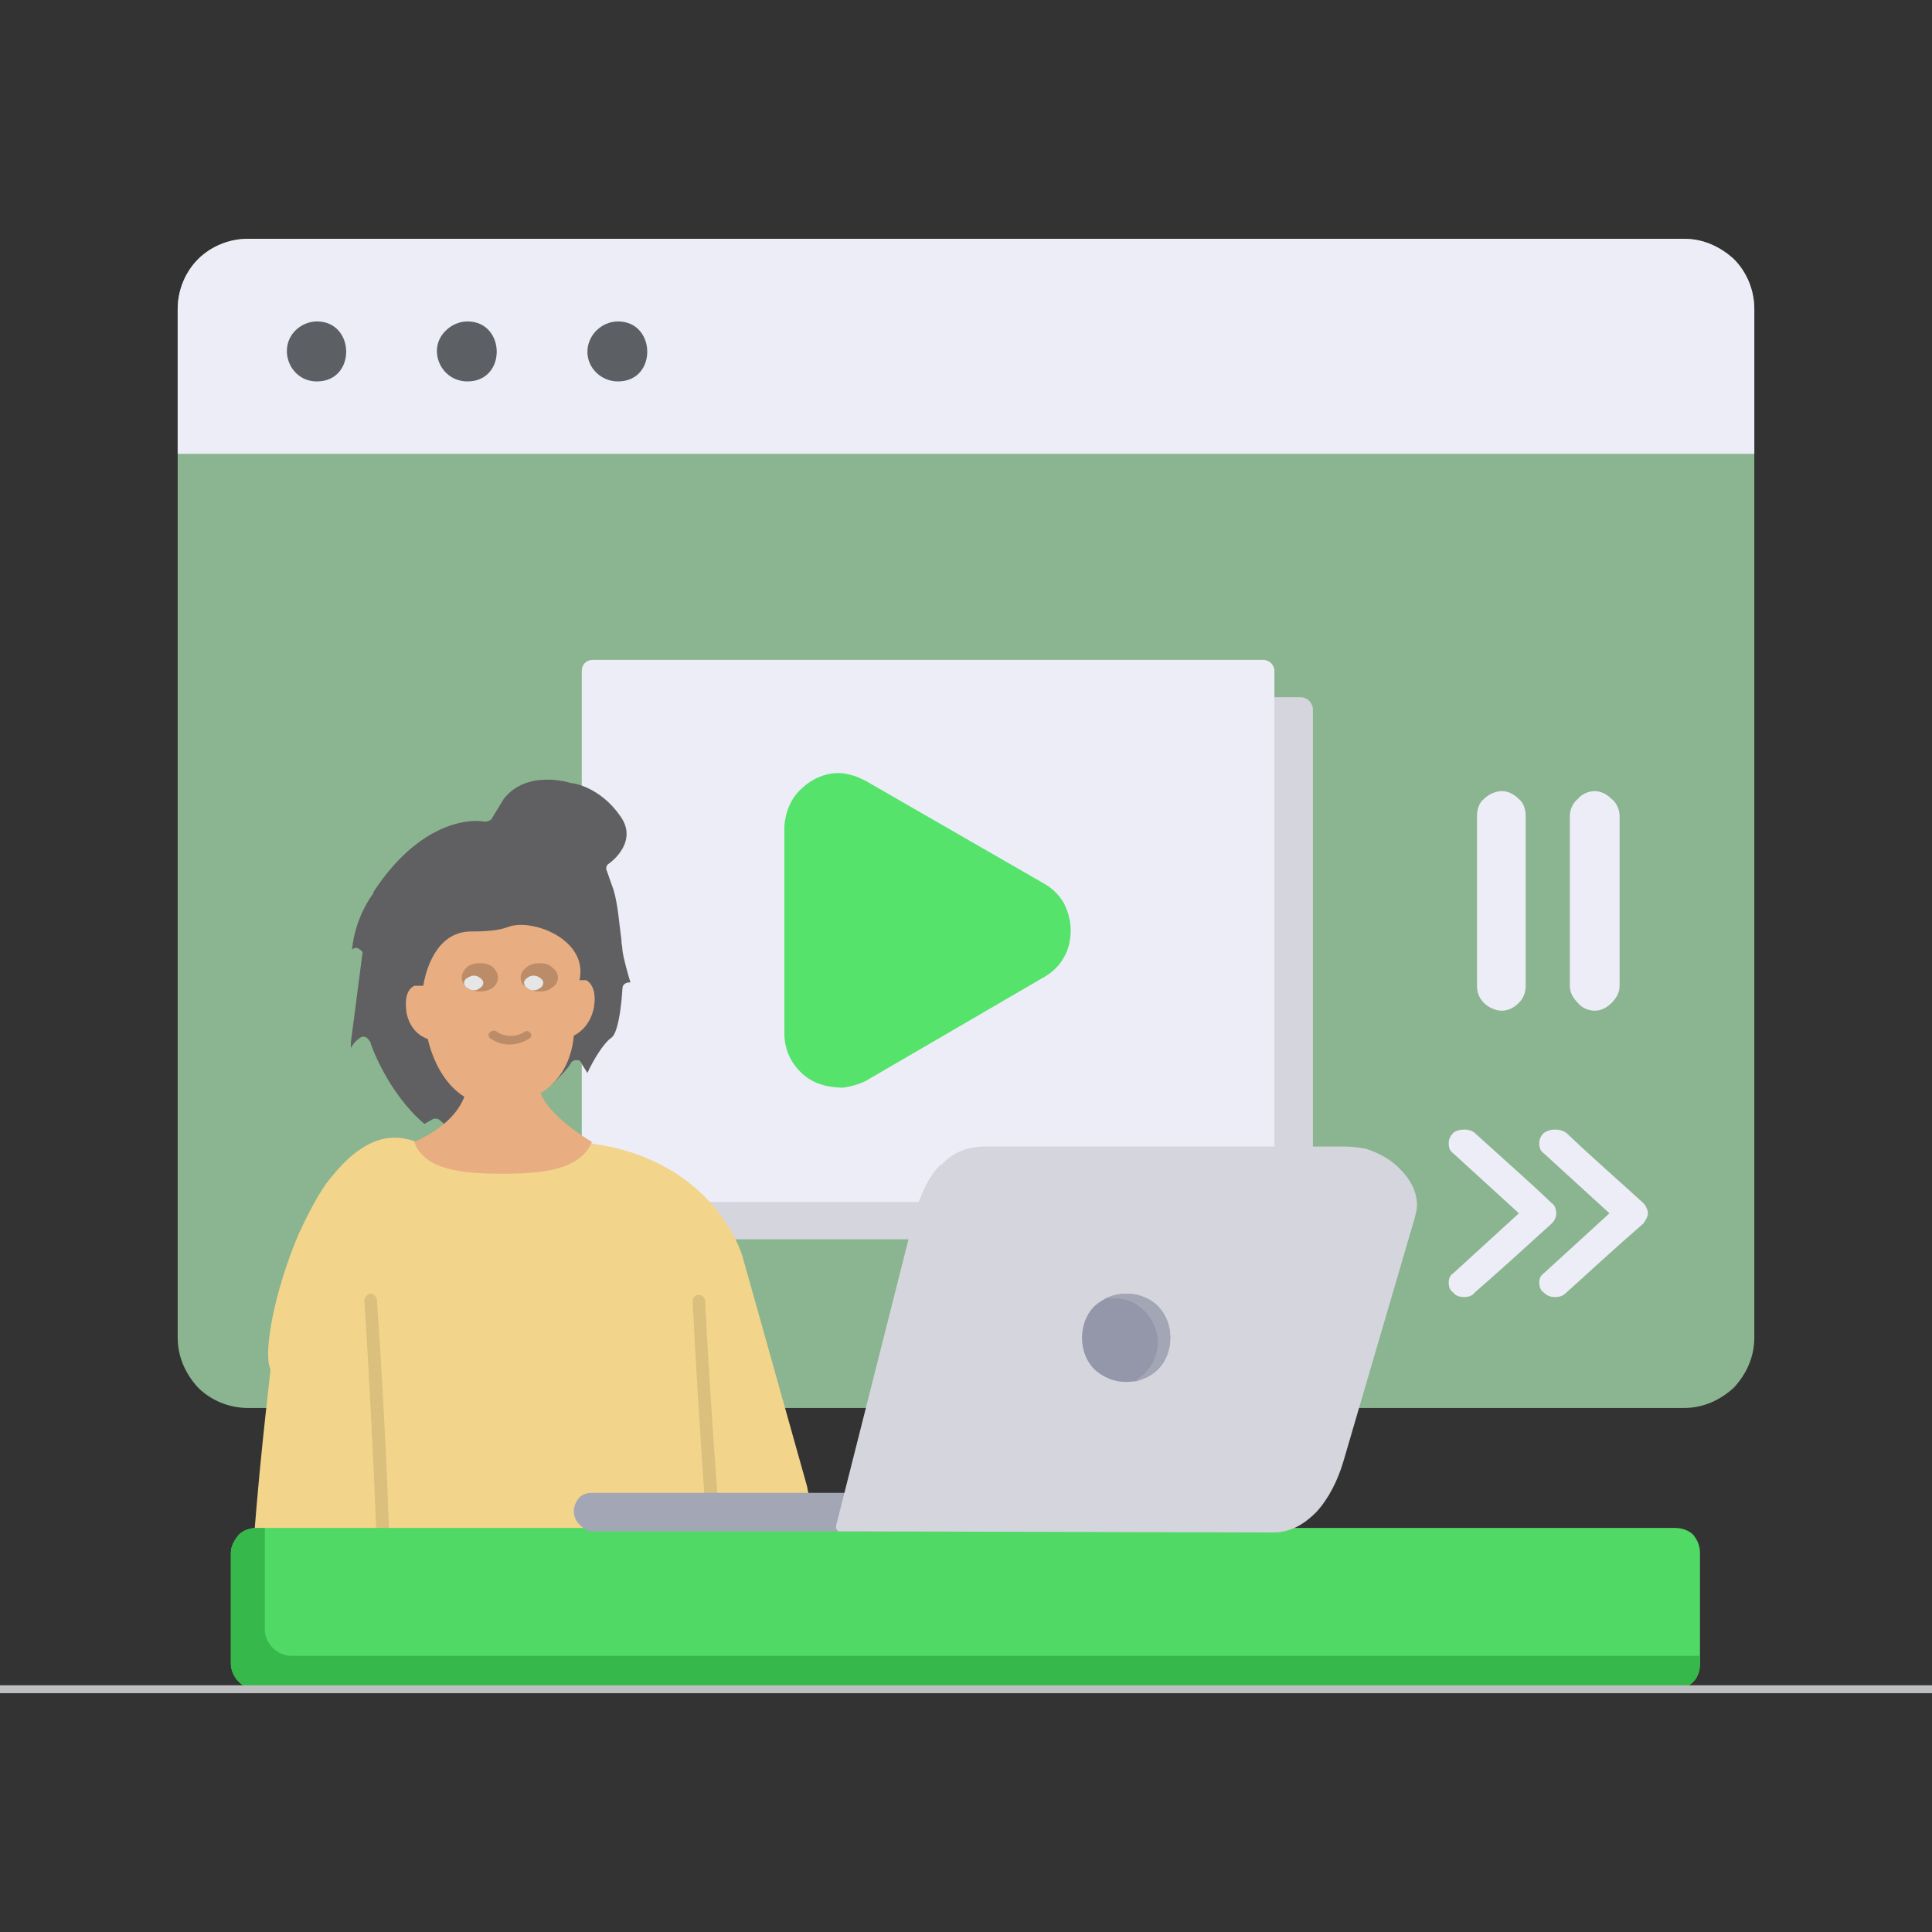 <svg xmlns="http://www.w3.org/2000/svg" xml:space="preserve" width="1.707in" height="1.707in" version="1.1" style="shape-rendering:geometricPrecision; text-rendering:geometricPrecision; image-rendering:optimizeQuality; fill-rule:evenodd; clip-rule:evenodd" viewBox="0 0 1707 1707" xmlns:xlink="http://www.w3.org/1999/xlink">
<rect x="0" y="0" width="1707" height="1707" fill="#333333" stroke="none"/>
<defs>
<style type="text/css">
   
    .fil7 {fill:none;fill-rule:nonzero}
    .fil15 {fill:#BDBFC1}
    .fil18 {fill:#A3A7B5}
    .fil14 {fill:#BC939E}
    .fil9 {fill:#E8AD80}
    .fil1 {fill:#EDEDF7}
    .fil6 {fill:#606062;fill-rule:nonzero}
    .fil2 {fill:#5C5F64;fill-rule:nonzero}
    .fil17 {fill:#9497A9;fill-rule:nonzero}
    .fil16 {fill:#A3A7B5;fill-rule:nonzero}
    .fil10 {fill:#BC8C68;fill-rule:nonzero}
    .fil0 {fill:#CAD0E8;fill-rule:nonzero}
    .fil13 {fill:#D1A3B0;fill-rule:nonzero}
    .fil3 {fill:#D5D5DE;fill-rule:nonzero}
    .fil12 {fill:#DABF7D;fill-rule:nonzero}
    .fil11 {fill:#E6E6E6;fill-rule:nonzero}
    .fil8 {fill:#E8AD80;fill-rule:nonzero}
    .fil4 {fill:#EDEDF7;fill-rule:nonzero}
    .fil5 {fill:#F2D48B;fill-rule:nonzero}
   
  </style>
</defs>
<g id="Layer_x0020_1">
<g id="_471156016">
<g>
<path class="fil0" d="M219 211l1269 0c17,0 32,7 44,18 11,11 18,27 18,44l0 909c0,17 -7,32 -18,44 -12,11 -27,18 -44,18l-1269 0c-17,0 -33,-7 -44,-18 -11,-12 -18,-27 -18,-44l0 -909c0,-17 7,-33 18,-44 11,-11 27,-18 44,-18z" id="id_101" style="fill: rgb(138, 181, 144);"></path>
<path class="fil1" d="M1488 211l-1269 0c-17,0 -33,7 -44,18 -11,11 -18,27 -18,44l0 128 1393 0 0 -128c0,-17 -7,-33 -18,-44 -12,-11 -27,-18 -44,-18z" id="id_102"></path>
<path class="fil2" d="M280 284c34,0 35,53 0,53 -24,0 -35,-29 -19,-45l0 0c5,-5 12,-8 19,-8z" id="id_103"></path>
<path class="fil2" d="M413 284c34,0 35,53 0,53 -24,0 -36,-29 -19,-45l0 0c5,-5 12,-8 19,-8z" id="id_104"></path>
<path class="fil2" d="M546 284c34,0 35,53 0,53 -15,0 -27,-12 -27,-26 0,-12 8,-19 8,-19l0 0c5,-5 12,-8 19,-8z" id="id_105"></path>
</g>
<path class="fil3" d="M558 616l0 0 591 0c6,0 11,5 11,11l0 0 0 457c0,6 -5,11 -11,11l0 0 -591 0c-6,0 -11,-5 -11,-11l0 0 0 -457c0,-6 5,-11 11,-11z" id="id_106"></path>
<g>
<path class="fil4" d="M524 583l0 0 592 0c5,0 10,4 10,10l0 1 0 457c0,6 -5,11 -10,11l-1 0 -591 0c-6,0 -10,-5 -10,-11l0 0 0 -458c0,-6 4,-10 10,-10z" id="id_107"></path>
<path class="fil0" d="M741 683c4,0 8,1 12,2l0 0c4,1 8,3 12,5l0 0 158 91 0 0c7,4 13,10 17,17 4,8 6,16 6,24 0,9 -2,17 -6,24l0 0c-4,7 -10,13 -17,17l-158 92 0 0c-6,3 -13,5 -20,6 -7,0 -14,-1 -20,-3 -10,-3 -18,-10 -23,-17 -6,-8 -9,-18 -9,-28l0 0 0 -183 0 0c1,-13 6,-25 15,-33 8,-8 20,-14 33,-14z" id="id_108" style="fill: rgb(86, 227, 107);"></path>
</g>
<g>
<g>
<path class="fil5" d="M518 1010c0,1 -74,33 -150,-1 -18,-7 -34,-4 -49,6 -11,7 -21,18 -31,31 -9,13 -17,29 -24,44 -21,49 -32,105 -25,120 -1,12 -12,98 -17,186l504 0c-4,-39 -13,-83 -13,-83l0 0 -57 -203 0 0c0,0 -24,-86 -136,-100l-2 0z" id="id_109"></path>
<g>
<path class="fil6" d="M550 840c1,7 4,18 7,28 -1,0 -1,0 -1,0 -3,0 -6,2 -6,5l0 0c0,0 -2,39 -10,44 -7,5 -16,20 -21,31l-5 -8c0,-1 -1,-2 -2,-3 -3,-1 -7,0 -8,3l0 0c-2,4 -13,15 -15,17 -2,1 -10,7 -18,14 -5,5 -10,10 -14,15 -5,5 -9,11 -11,16l-1 1 0 0c0,2 1,4 1,4l0 0 0 0 -14 -12c0,0 -1,-1 -1,-1 -3,-2 -6,-1 -8,2l0 0 -2 3 -6 -4c-2,-1 -4,-1 -6,0l0 0 -9 5 -11 -10c-2,-2 -5,-2 -7,-1l0 0 -7 4c-31,-26 -47,-68 -48,-73 -1,0 -1,-1 -1,-1 -2,-3 -5,-4 -8,-2l0 0c-3,2 -6,5 -8,9 0,-2 0,-4 0,-5l0 0 0 0 10 -77c1,-2 0,-4 -2,-5 -2,-2 -5,-2 -7,0 3,-29 17,-47 19,-50 0,0 0,0 0,-1l0 0c46,-70 95,-63 98,-62l0 0 0 0c2,0 5,-1 6,-2l0 0 11 -18 0 0 0 0 0 0c20,-26 57,-15 60,-14 0,0 1,0 1,0l0 0c0,0 24,3 42,29 16,22 -7,40 -10,42 -2,1 -3,4 -2,6l6 17c4,13 5,30 7,44 0,4 1,7 1,10z" id="id_110"></path>
<line class="fil7" x1="359" y1="894" x2="359" y2="894" id="id_111"></line>
<path class="fil8" d="M516 866l-4 0c8,-36 -42,-55 -63,-47 -8,3 -18,4 -34,4 -30,1 -39,35 -41,48l-5 0 -1 0c0,0 -1,0 -2,0l0 0c-10,5 -7,21 -7,22l0 0 0 1c3,16 13,22 19,24 3,14 19,66 71,58 51,-8 57,-49 58,-61 6,-3 15,-10 18,-26l0 0 0 0 0 -1c0,0 3,-16 -7,-22 0,0 -1,0 -2,0z" id="id_112"></path>
<path class="fil9" d="M449 974c11,-2 20,-5 28,-10 4,13 20,29 46,45 -11,25 -44,28 -79,28 -35,0 -69,-3 -78,-28 11,-5 37,-18 45,-42 10,6 22,9 38,7z" id="id_113"></path>
<path class="fil10" d="M424 851c4,0 8,1 11,3l0 0c3,3 5,6 5,10 0,3 -2,7 -5,9l0 0c-3,2 -7,3 -11,3 -4,0 -8,-1 -11,-3l0 0c-3,-2 -5,-6 -5,-9 0,-4 2,-7 5,-10l0 0c3,-2 7,-3 11,-3z" id="id_114"></path>
<path class="fil10" d="M477 851c4,0 8,1 10,3l0 0c4,3 6,6 6,10 0,3 -2,7 -6,9l0 0c-2,2 -6,3 -10,3 -5,0 -8,-1 -11,-3l0 0c-4,-2 -6,-6 -6,-9 0,-4 2,-7 6,-10l0 0c3,-2 6,-3 11,-3z" id="id_115"></path>
<path class="fil10" d="M463 912c2,-2 4,-1 6,1 1,2 0,4 -2,5 0,0 -16,11 -33,0 -2,-1 -3,-3 -2,-5 2,-2 4,-3 6,-2 13,9 25,1 25,1z" id="id_116"></path>
<path class="fil11" d="M419 862c2,0 4,1 5,2l0 0c2,1 3,3 3,4 0,2 -1,4 -3,5l0 0c-1,1 -3,2 -5,2 -3,0 -4,-1 -6,-2l0 0c-2,-1 -3,-3 -3,-5 0,-1 1,-3 3,-4l0 0c2,-1 3,-2 6,-2z" id="id_117"></path>
<path class="fil11" d="M471 862c3,0 5,1 6,2l0 0c2,1 3,3 3,4 0,2 -1,4 -3,5l0 0c-1,1 -3,2 -6,2 -2,0 -4,-1 -5,-2l0 0c-2,-1 -3,-3 -3,-5 0,-1 1,-3 3,-4l0 0c1,-1 3,-2 5,-2z" id="id_118"></path>
</g>
</g>
<path class="fil12" d="M612 1150c0,-3 2,-6 5,-6 3,0 6,2 6,6 0,0 6,122 17,246l-12 0c-10,-124 -16,-245 -16,-246z" id="id_119"></path>
<path class="fil12" d="M333 1149c0,-3 -3,-6 -6,-6 -3,1 -5,3 -5,7 0,0 8,121 12,246l11 0c-3,-125 -12,-247 -12,-247z" id="id_120"></path>
</g>
<path class="fil13" d="M227 1350l1253 0c6,0 12,2 16,6l0 0c4,5 6,10 6,16l0 98c0,6 -2,12 -6,16l0 0c-4,4 -10,7 -16,7l-1253 0c-6,0 -12,-3 -16,-7l0 0c-4,-4 -7,-10 -7,-16l0 -98c0,-6 3,-11 7,-16l0 0c4,-4 10,-6 16,-6z" id="id_121" style="fill: rgb(80, 217, 101);"></path>
<path class="fil14" d="M241 1456l0 0zm-37 -84l0 98c0,6 3,12 7,16 4,4 10,7 16,7l1253 0c6,0 12,-3 16,-7 4,-4 6,-10 6,-16l0 -7 -1245 0c-6,0 -12,-3 -16,-7 -4,-4 -7,-10 -7,-16l0 -90 -7 0c-6,0 -12,2 -16,6 -4,5 -7,10 -7,16z" id="id_122" style="fill: rgb(55, 184, 74);"></path>
<polygon class="fil15" points="1707,1489 1707,1496 0,1496 0,1489 " id="id_123"></polygon>
<g>
<path class="fil4" d="M1364 1142c-3,-2 -4,-5 -4,-9 0,-3 1,-6 4,-8l58 -53 -58 -53c-3,-2 -4,-5 -4,-9 0,-3 1,-6 4,-9 3,-2 6,-3 10,-3 4,0 7,1 10,3 22,21 45,41 68,62 2,2 4,6 4,9 0,0 0,0 0,0 0,3 -2,6 -4,9 -23,20 -46,41 -68,61 -3,3 -6,4 -10,4 -4,0 -7,-1 -10,-4z" id="id_124"></path>
<path class="fil4" d="M1284 1142c-3,-2 -4,-5 -4,-9 0,-3 1,-6 4,-8l58 -53 -58 -53c-3,-2 -4,-5 -4,-9 0,-3 1,-6 4,-9 2,-2 6,-3 10,-3 3,0 7,1 9,3 23,21 46,41 68,62 3,2 4,6 4,9 0,0 0,0 0,0 0,3 -1,6 -4,9 -22,20 -45,41 -68,61 -2,3 -6,4 -9,4 -4,0 -8,-1 -10,-4z" id="id_125"></path>
</g>
<g>
<path class="fil4" d="M1409 699c6,0 11,3 15,7 4,3 7,9 7,15l0 150c0,6 -3,11 -7,15 -4,4 -9,7 -15,7 -6,0 -12,-3 -15,-7 -4,-4 -7,-9 -7,-15l0 -150c0,-6 3,-12 7,-15 3,-4 9,-7 15,-7z" id="id_126"></path>
<path class="fil4" d="M1327 699c6,0 11,3 15,7 4,3 6,9 6,15l0 150c0,6 -2,11 -6,15 -4,4 -9,7 -15,7 -6,0 -12,-3 -16,-7 -4,-4 -6,-9 -6,-15l0 -150c0,-6 2,-12 6,-15 4,-4 10,-7 16,-7z" id="id_127"></path>
</g>
<g>
<path class="fil16" d="M523 1319l271 0c4,0 8,1 11,4 3,3 5,8 5,12 0,5 -2,9 -5,12l0 0c-3,3 -7,6 -12,6l-270 0c-5,0 -8,-3 -11,-6l0 0c-3,-3 -5,-7 -5,-12 0,-4 2,-9 5,-12l0 0c3,-3 7,-4 11,-4z" id="id_128"></path>
<path class="fil3" d="M1125 1354l-383 -1 0 0c0,0 0,0 -1,0 -2,-1 -3,-4 -2,-6l0 0 69 -273c5,-18 12,-34 23,-45l1 0 0 0c9,-10 22,-16 38,-16l318 0c7,0 13,1 19,2 12,4 23,10 31,19 8,8 14,19 14,31 0,3 -1,7 -2,11l-63 215c-5,17 -13,33 -24,45l0 0 0 0c-10,10 -22,18 -38,18z" id="id_129"></path>
<path class="fil17" d="M995 1143c11,0 21,4 28,11 7,7 11,17 11,28 0,11 -4,21 -11,28 -7,7 -17,11 -28,11 -11,0 -20,-4 -28,-11 -7,-7 -11,-17 -11,-28 0,-11 4,-21 11,-28 8,-7 17,-11 28,-11z" id="id_130"></path>
<path class="fil18" d="M984 1147c11,0 20,4 27,11 7,7 12,17 12,28 0,11 -5,21 -12,28 -2,2 -6,5 -9,7 8,-2 15,-6 21,-11 7,-7 11,-17 11,-28 0,-11 -4,-21 -11,-28 -7,-7 -17,-11 -28,-11 -6,0 -13,2 -18,4 2,0 4,0 7,0z" id="id_131"></path>
</g>
</g>
</g>
</svg>